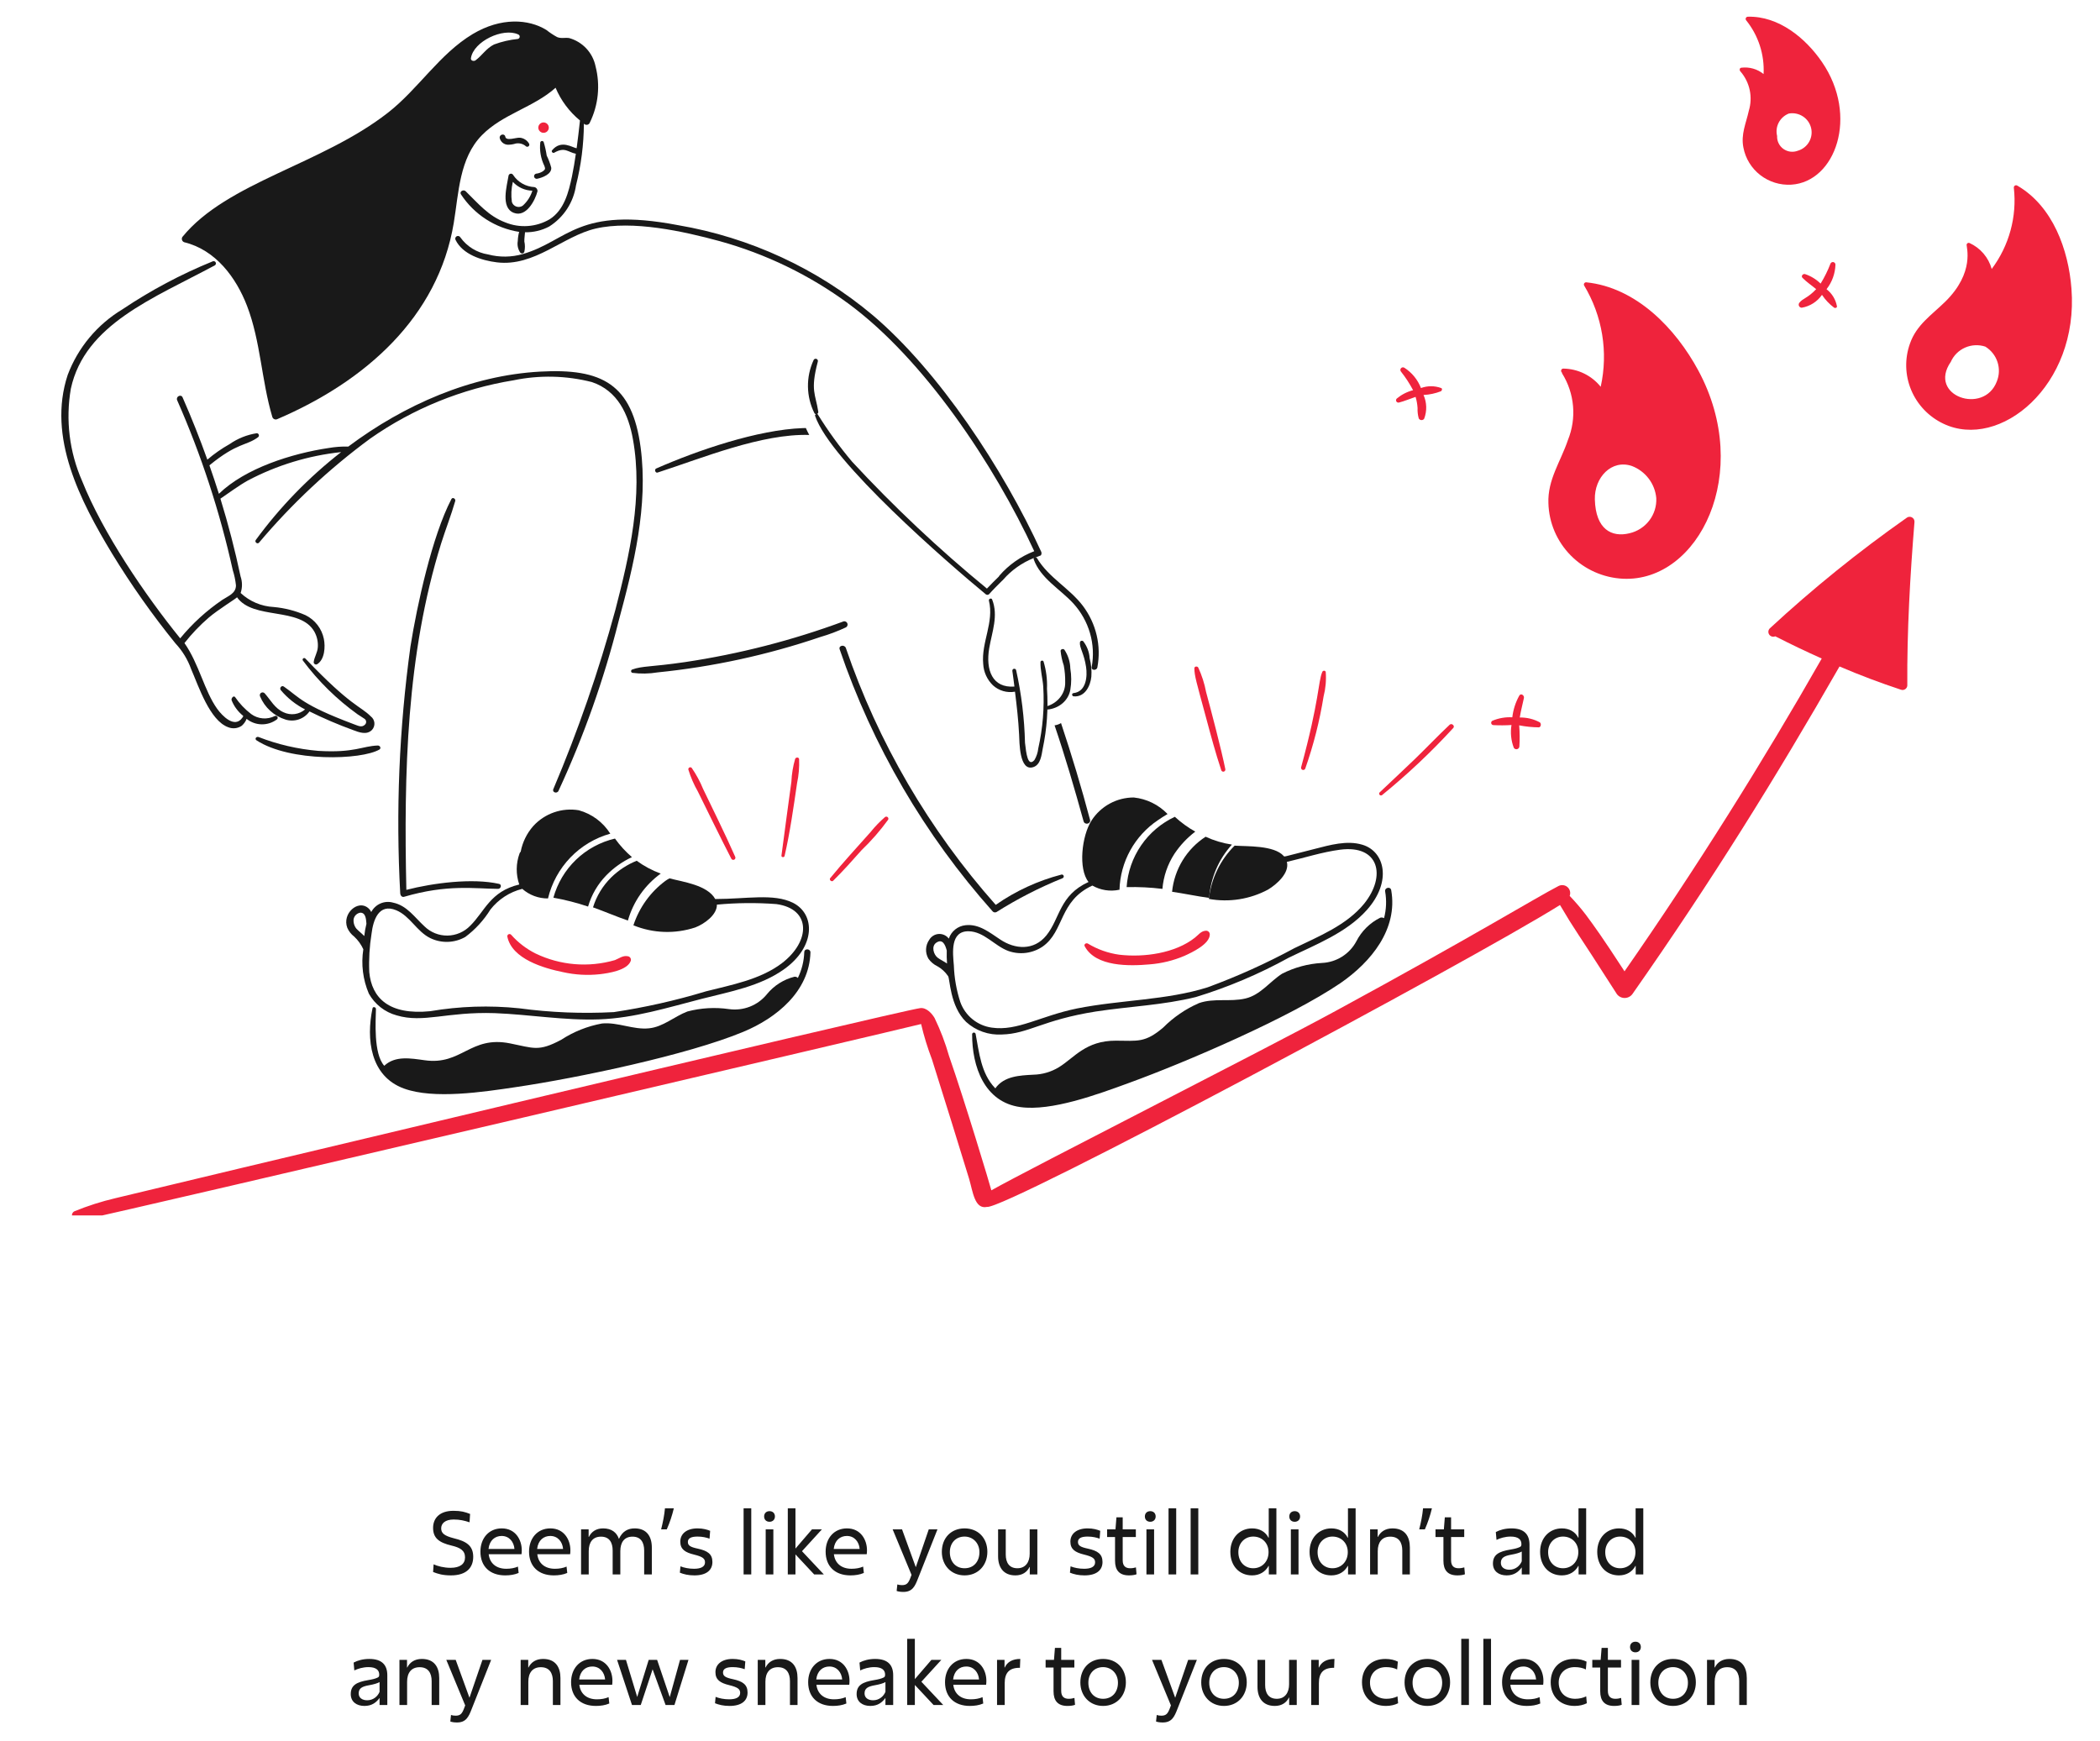 <svg width="100%" height="100%" viewBox="0 0 386 320" fill="none" xmlns="http://www.w3.org/2000/svg">
<g clip-path="url(#clip0_42_459)">
<path d="M148.969 175.113C148.99 174.395 147.862 174.307 147.832 175.045C147.778 176.693 147.375 178.31 146.651 179.792C146.573 179.708 146.476 179.643 146.368 179.604C146.26 179.564 146.144 179.55 146.03 179.564C144.039 180.064 142.265 181.189 140.971 182.773C140.146 183.792 139.069 184.581 137.845 185.062C136.621 185.543 135.292 185.7 133.988 185.517C131.439 185.146 128.841 185.295 126.352 185.956C123.953 186.86 121.908 188.786 119.305 189.047C116.4 189.352 113.585 187.879 110.653 188.161C107.976 188.653 105.425 189.672 103.151 191.158C98.958 193.395 98.1 192.676 93.747 191.819C86.435 190.352 84.859 195.896 78.06 194.918C75.537 194.577 72.652 194.023 70.631 195.936C68.616 193.702 69.07 187.581 69.101 185.493C69.101 185.145 68.537 185.002 68.473 185.369C67.283 191.007 68.039 197.853 74.242 200.117C79.719 202.129 88.808 200.757 94.917 199.842C106.152 198.183 126.443 193.938 136.613 189.699C142.727 187.165 148.752 182.27 148.969 175.113ZM112.354 161.299C110.797 162.834 109.646 164.727 109.002 166.81C111.107 167.567 113.244 168.48 115.414 169.24C116.394 165.767 118.521 162.723 121.454 160.599L121.431 160.598C119.861 160.022 118.379 159.229 117.031 158.244C115.285 158.948 113.696 159.986 112.354 161.299Z" fill="#191919"/>
<path d="M72.902 186.668C77.868 188.138 82.051 185.971 90.939 186.259C97.353 186.506 103.738 187.639 110.181 187.403C116.624 187.166 122.82 185.21 128.991 183.629C134.11 182.32 139.74 181.327 144.133 178.18C149.955 174.019 149.876 168.052 145.76 165.974C142.193 164.209 137.252 165.274 131.467 165.28C130.035 162.694 125.483 162.126 123.06 161.479C122.798 161.615 122.546 161.77 122.306 161.943C119.553 163.99 117.499 166.844 116.426 170.112C120.052 171.595 124.085 171.733 127.804 170.501C129.493 169.85 131.817 168.172 131.772 166.311C135.406 165.968 139.062 165.934 142.7 166.21C149.13 167.089 149.021 173.028 143.707 177.089C139.72 180.104 134.465 181.054 129.749 182.255C124.204 183.935 118.546 185.21 112.819 186.07C107.026 186.379 101.217 186.145 95.469 185.371C90.006 184.801 84.492 184.979 79.077 185.901C71.473 186.661 68.324 183.448 67.876 178.731C67.774 176.363 67.915 173.991 68.295 171.653C68.6 169.127 69.621 166.023 72.823 167.341C75.381 168.4 76.597 171.255 79.103 172.472C80.111 172.958 81.221 173.192 82.339 173.154C83.457 173.117 84.55 172.808 85.524 172.255C87.362 170.883 88.928 169.175 90.137 167.221C91.615 165.331 93.678 163.99 96 163.41C97.307 164.561 98.989 165.188 100.726 165.173C101.406 162.343 102.826 159.746 104.839 157.652C106.852 155.558 109.386 154.043 112.177 153.263C110.846 151.152 108.778 149.617 106.378 148.959C104.853 148.706 103.29 148.839 101.829 149.347C100.368 149.855 99.057 150.721 98.014 151.868C96.837 153.203 96.04 154.833 95.709 156.585C95.606 156.666 95.531 156.778 95.497 156.905C94.827 158.744 94.808 160.759 95.445 162.61C90.094 163.875 89.111 167.548 86.428 170.195C85.33 171.328 83.829 171.977 82.255 171.999C80.681 172.022 79.162 171.416 78.033 170.315C76.216 168.654 74.804 166.473 72.259 165.945C71.493 165.726 70.675 165.778 69.942 166.093C69.21 166.408 68.607 166.966 68.236 167.674C68.105 167.385 67.909 167.131 67.663 166.932C65.825 165.345 62.839 167.932 63.837 170.576C64.115 171.209 64.547 171.76 65.095 172.179C65.805 172.838 66.378 173.632 66.782 174.514C66.353 177.275 66.704 180.102 67.796 182.671C68.342 183.644 69.074 184.498 69.95 185.184C70.827 185.871 71.83 186.375 72.902 186.668ZM65.536 170.764C65.33 170.517 65.175 170.229 65.083 169.92C64.991 169.61 64.963 169.285 65 168.964C65.059 168.665 65.21 168.392 65.43 168.182C65.65 167.972 65.929 167.835 66.229 167.79C67.305 167.765 67.291 169.234 67.354 169.834C67.168 170.574 67.036 171.328 66.957 172.088C66.506 171.618 65.939 171.184 65.544 170.765L65.536 170.764Z" fill="#191919"/>
<path d="M101.72 165.034C103.881 165.42 106.012 165.965 108.093 166.665C108.723 164.504 109.875 162.53 111.449 160.917C112.803 159.529 114.399 158.397 116.158 157.577C114.985 156.568 113.937 155.422 113.037 154.165C110.345 154.796 107.874 156.138 105.882 158.051C103.891 159.963 102.453 162.375 101.72 165.034ZM255.718 163.655C255.59 162.922 254.471 163.163 254.605 163.895C254.888 165.526 254.819 167.199 254.401 168.8C254.297 168.738 254.181 168.698 254.061 168.683C253.941 168.668 253.819 168.679 253.703 168.714C251.806 169.653 250.264 171.178 249.306 173.061C248.689 174.211 247.784 175.182 246.678 175.878C245.572 176.574 244.303 176.971 242.997 177.031C240.442 177.174 237.945 177.846 235.666 179.007C233.377 180.471 231.693 182.917 228.926 183.565C226.113 184.232 223.166 183.442 220.377 184.416C217.918 185.49 215.685 187.018 213.795 188.919C210.465 191.748 209.109 191.336 205.09 191.321C199.56 191.312 197.475 194.448 194.656 196.187C193.239 197.057 191.616 197.536 189.952 197.576C187.414 197.71 184.545 197.832 182.959 200.078C182.916 200.054 182.898 200.009 182.855 199.985C180.311 197.288 179.982 193.515 179.327 190.075C179.308 190 179.263 189.935 179.201 189.89C179.138 189.846 179.062 189.824 178.985 189.83C178.909 189.836 178.836 189.869 178.782 189.923C178.727 189.977 178.693 190.049 178.687 190.125C178.666 196.048 180.915 202.633 187.575 203.535C193.261 204.313 201.596 201.257 207.539 199.081C218.076 195.244 237.134 187.049 246.417 180.72C251.991 176.863 256.984 170.837 255.718 163.655ZM207.082 163.091C209.281 163.038 211.481 163.146 213.664 163.415C213.855 161.115 214.614 158.899 215.873 156.964C216.915 155.404 218.208 154.027 219.702 152.889C218.347 152.13 217.086 151.215 215.947 150.162C213.446 151.331 211.305 153.147 209.746 155.421C208.187 157.694 207.267 160.342 207.082 163.091Z" fill="#191919"/>
<path d="M184.157 190.185C189.045 190.067 191.663 187.497 201.426 185.958C207.552 185.02 213.789 184.794 219.814 183.298C225.732 181.488 231.445 179.069 236.863 176.079C241.818 173.661 247.486 171.501 251.246 167.287C255.911 162.043 254.533 156.512 250.407 155.296C247.589 154.443 244.422 155.359 241.689 156.058C235.255 157.712 236.18 157.498 235.961 157.372C234.183 155.37 229.168 155.626 226.935 155.468C224.286 158.096 222.616 161.551 222.205 165.26C225.919 165.931 229.751 165.327 233.078 163.545C234.657 162.601 237.078 160.47 236.536 158.453C239.804 157.698 243 156.65 246.336 156.209C253.494 155.278 254.84 161.032 250.759 166.119C247.521 170.097 242.413 172.133 237.913 174.317C232.785 177.092 227.464 179.494 221.991 181.506C214.405 183.905 206.067 183.795 197.969 185.398C191.174 186.795 187.014 189.605 182.308 188.922C181.006 188.744 179.778 188.212 178.757 187.385C177.736 186.557 176.961 185.466 176.516 184.229C175.807 182.05 175.406 179.783 175.328 177.493C175.133 175.186 174.624 171.138 178.062 171.208C180.884 171.266 182.781 173.873 185.309 174.818C186.357 175.196 187.481 175.32 188.587 175.179C189.693 175.037 190.75 174.635 191.669 174.005C195.667 171.17 194.617 165.656 200.787 162.804C202.276 163.657 204.027 163.934 205.707 163.582L205.772 163.586C205.847 161.038 206.529 158.544 207.763 156.313C208.998 154.083 210.747 152.18 212.867 150.763C213.398 150.396 213.994 150.013 214.61 149.652C212.964 147.936 210.763 146.859 208.399 146.612C206.856 146.611 205.339 146.997 203.984 147.734C202.63 148.471 201.482 149.536 200.644 150.831C198.844 153.62 198.143 159.725 200.084 162.144C194.688 164.616 194.877 168.808 192.334 171.969C190.048 174.792 186.575 174.562 183.815 172.699C181.884 171.422 179.947 169.821 177.481 170.093C176.784 170.163 176.122 170.433 175.576 170.871C175.029 171.309 174.621 171.895 174.4 172.56C174.186 172.276 173.905 172.05 173.583 171.9C173.26 171.751 172.906 171.684 172.551 171.704C172.196 171.724 171.852 171.832 171.549 172.017C171.245 172.202 170.992 172.459 170.812 172.765C170.454 173.267 170.248 173.863 170.219 174.48C170.19 175.096 170.34 175.708 170.65 176.242C171.063 176.832 171.62 177.306 172.267 177.619C173.064 178.061 173.746 178.684 174.257 179.438C174.62 179.847 174.566 184.944 177.575 187.868C178.462 188.675 179.501 189.296 180.631 189.693C181.762 190.091 182.961 190.258 184.157 190.185ZM172.376 176.087C171.617 175.531 171.113 173.959 172.123 173.29C173.226 172.562 173.736 173.628 174.022 174.749C173.997 175.546 174.014 176.343 174.074 177.137C173.522 176.75 172.856 176.443 172.376 176.087Z" fill="#191919"/>
<path d="M215.438 163.944C217.67 164.27 219.959 164.764 222.258 165.076C222.514 161.434 223.985 157.982 226.438 155.273C224.765 155.022 223.136 154.535 221.6 153.826C219.881 154.946 218.435 156.436 217.369 158.187C216.303 159.938 215.643 161.905 215.438 163.944ZM95.562 25.317C94.949 25.238 93.028 26.004 92.88 25.135C92.765 24.467 91.76 24.693 91.852 25.36C91.927 25.704 92.114 26.013 92.384 26.239C92.654 26.465 92.993 26.595 93.345 26.608C93.837 26.612 94.326 26.537 94.794 26.387C95.131 26.321 95.479 26.334 95.809 26.427C96.14 26.519 96.445 26.687 96.699 26.918C96.77 26.964 96.855 26.986 96.939 26.98C97.024 26.974 97.105 26.94 97.168 26.884C97.232 26.827 97.275 26.752 97.291 26.669C97.307 26.585 97.295 26.499 97.257 26.423C97.085 26.116 96.841 25.855 96.546 25.662C96.251 25.47 95.913 25.351 95.562 25.317ZM99.811 31.473C99.433 31.724 99 31.88 98.549 31.928C98.424 31.953 98.315 32.026 98.245 32.131C98.174 32.236 98.149 32.364 98.173 32.488C98.198 32.612 98.271 32.721 98.377 32.792C98.482 32.862 98.611 32.888 98.735 32.863C99.674 32.677 101.411 32.032 101.327 30.837C101.123 30.067 100.843 29.32 100.491 28.607C100.365 27.761 100.179 26.925 99.932 26.107C99.902 26.047 99.854 25.998 99.796 25.966C99.737 25.933 99.671 25.919 99.604 25.924C99.537 25.93 99.474 25.955 99.422 25.997C99.37 26.039 99.331 26.095 99.311 26.159C99.143 27.655 99.406 29.168 100.069 30.52C100.216 30.991 100.294 31.104 99.811 31.473ZM94.317 32.162C94.271 32.078 94.198 32.011 94.111 31.97C94.024 31.93 93.926 31.918 93.832 31.937C93.737 31.955 93.651 32.004 93.586 32.074C93.521 32.145 93.48 32.234 93.469 32.33C93.182 34.186 91.976 38.167 94.435 39.127C96.707 40.013 98.367 36.848 98.799 35.159C98.812 34.988 98.763 34.817 98.662 34.678C98.561 34.538 98.414 34.439 98.247 34.398C97.461 34.363 96.695 34.142 96.012 33.753C95.329 33.364 94.748 32.819 94.317 32.162ZM97.855 35.059C97.526 36.122 96.912 37.075 96.08 37.816C95.912 37.932 95.72 38.008 95.518 38.037C95.316 38.065 95.11 38.046 94.916 37.981C94.723 37.916 94.547 37.807 94.404 37.662C94.26 37.517 94.153 37.341 94.09 37.147C93.914 35.909 93.974 34.65 94.265 33.434C94.724 33.931 95.278 34.331 95.895 34.611C96.512 34.89 97.178 35.042 97.855 35.059ZM149.537 66.22C148.835 67.749 148.485 69.416 148.511 71.098C148.537 72.781 148.94 74.436 149.689 75.944C149.733 76.022 149.804 76.083 149.888 76.115C149.972 76.147 150.066 76.149 150.151 76.12C150.237 76.091 150.309 76.033 150.356 75.956C150.403 75.879 150.422 75.788 150.409 75.699C149.904 72.408 148.916 71.827 150.314 66.509C150.353 66.406 150.349 66.293 150.303 66.193C150.257 66.093 150.174 66.015 150.071 65.977C149.968 65.938 149.854 65.942 149.754 65.988C149.654 66.033 149.576 66.117 149.537 66.22ZM91.73 162.494C86.81 161.388 79.584 162.335 74.692 163.596C74.219 142.16 74.706 120.34 81.097 99.878C81.914 97.284 82.926 94.723 83.678 92.106C83.789 91.693 83.193 91.329 82.97 91.755C79.432 98.53 76.65 111.272 75.448 118.841C73.367 133.893 72.737 149.109 73.568 164.281C73.593 164.613 73.881 164.982 74.261 164.873C82.236 162.533 87.238 163.383 91.544 163.411C92.075 163.417 92.296 162.621 91.73 162.494ZM52.124 130.953C50.492 130.216 49.783 128.744 48.651 127.461C48.568 127.369 48.454 127.31 48.331 127.295C48.208 127.28 48.084 127.31 47.981 127.378C47.878 127.447 47.804 127.55 47.771 127.669C47.738 127.788 47.749 127.915 47.802 128.027C48.223 129.037 48.861 129.943 49.672 130.68C50.482 131.416 51.445 131.967 52.492 132.291C53.29 132.536 54.145 132.523 54.934 132.253C55.723 131.983 56.406 131.471 56.886 130.79C59.489 132.081 62.163 133.225 64.894 134.217C65.995 134.637 67.419 135.183 68.383 134.183C68.541 134.01 68.661 133.806 68.736 133.584C68.811 133.362 68.838 133.127 68.817 132.894C68.795 132.66 68.726 132.434 68.612 132.229C68.498 132.024 68.343 131.845 68.156 131.703C66.218 129.765 64.514 129.877 56.137 121.076C56.111 121.047 56.08 121.024 56.045 121.007C56.01 120.99 55.972 120.98 55.933 120.978C55.894 120.976 55.855 120.981 55.818 120.994C55.782 121.007 55.748 121.027 55.719 121.052C55.69 121.078 55.666 121.109 55.649 121.144C55.633 121.179 55.623 121.217 55.62 121.256C55.618 121.295 55.624 121.333 55.636 121.37C55.649 121.407 55.669 121.441 55.695 121.469C58.523 125.259 61.919 128.59 65.764 131.346C65.934 131.478 66.557 131.825 67.017 132.159C67.094 132.215 67.159 132.286 67.207 132.368C67.255 132.45 67.286 132.541 67.297 132.636C67.308 132.73 67.3 132.825 67.273 132.916C67.245 133.007 67.199 133.092 67.138 133.164C66.514 133.883 65.746 133.371 65.009 133.13C55.446 129.533 55.034 128.205 52.174 126.22C51.75 125.932 51.319 126.5 51.607 126.871C52.842 128.343 54.361 129.551 56.075 130.423C55.539 130.884 54.88 131.179 54.179 131.273C53.477 131.368 52.764 131.256 52.124 130.953Z" fill="#191919"/>
<path d="M117.756 82.282C116.214 70.604 110.648 67.687 99.28 68.318C86.615 69.016 74.329 74.389 64.024 82.097C62.815 82.068 61.606 82.156 60.415 82.362C53.674 83.363 45.077 86.067 40.237 90.781C39.678 89.014 39.097 87.27 38.492 85.549C43.686 81.286 45.273 82.004 47.458 80.358C47.517 80.304 47.559 80.234 47.579 80.157C47.599 80.079 47.596 79.998 47.57 79.922C47.544 79.847 47.497 79.78 47.434 79.731C47.37 79.681 47.294 79.651 47.214 79.643C45.406 79.922 43.687 80.61 42.191 81.653C40.74 82.468 39.374 83.422 38.112 84.502C36.73 80.627 35.212 76.809 33.559 73.051C33.264 72.398 32.286 72.91 32.559 73.569C36.989 83.63 40.414 94.098 42.786 104.822C43.077 105.732 43.273 106.668 43.372 107.617C43.371 109.11 41.931 109.573 40.873 110.276C37.959 112.254 35.349 114.638 33.121 117.356C26.648 109.361 18.895 97.962 15.087 88.412C12.751 83.078 12.033 77.185 13.023 71.455C15.588 59.615 28.197 54.851 39.481 48.788C39.573 48.735 39.642 48.649 39.673 48.547C39.703 48.445 39.694 48.336 39.646 48.24C39.598 48.145 39.515 48.072 39.414 48.036C39.313 47.999 39.203 48.002 39.104 48.044C33.279 50.411 27.716 53.368 22.503 56.869C17.881 59.65 14.337 63.895 12.444 68.922C8.651 80.397 14.78 92.121 20.591 101.76C24.102 107.514 27.994 113.031 32.241 118.273C33.521 119.639 34.506 121.252 35.133 123.01C36.497 126.148 38.565 132.491 41.955 133.7C42.359 133.861 42.797 133.92 43.23 133.873C43.662 133.826 44.076 133.673 44.435 133.428C44.833 133.083 45.14 132.646 45.33 132.156C46.116 132.793 47.096 133.148 48.111 133.163C49.126 133.178 50.115 132.852 50.919 132.238C50.986 132.18 51.029 132.099 51.041 132.011C51.052 131.923 51.031 131.834 50.981 131.761C50.932 131.687 50.857 131.634 50.77 131.611C50.684 131.588 50.593 131.598 50.513 131.637C49.825 131.982 49.053 132.131 48.284 132.066C47.515 132.001 46.78 131.725 46.16 131.268C45.026 130.398 44.038 129.355 43.23 128.18C42.945 127.763 42.442 128.395 42.578 128.755C43.024 129.863 43.748 130.841 44.681 131.594C44.764 131.665 44.654 131.785 44.555 131.929C43.143 133.994 40.841 131.599 39.923 130.317C37.576 127.051 36.57 122.018 33.905 118.224C35.239 116.521 36.738 114.951 38.379 113.536C40.123 112.045 43.432 110.033 43.568 109.805C46.547 114.022 55.154 111.519 57.773 116.109C58.263 116.983 58.488 117.978 58.419 118.975C58.36 119.98 57.783 120.757 57.66 121.714C57.656 121.788 57.672 121.862 57.706 121.928C57.739 121.994 57.79 122.051 57.852 122.092C57.914 122.133 57.986 122.157 58.061 122.163C58.136 122.168 58.21 122.154 58.278 122.122C59.697 121.265 59.826 118.884 59.524 117.44C59.334 116.51 58.932 115.635 58.349 114.882C57.766 114.13 57.018 113.519 56.161 113.097C54.305 112.283 52.328 111.776 50.308 111.594C48.039 111.478 45.885 110.564 44.231 109.017C44.563 108.027 44.558 106.957 44.218 105.969C43.201 101.152 41.965 96.383 40.515 91.677C42.194 90.547 43.79 89.328 45.559 88.337C50.884 85.527 56.703 83.754 62.702 83.115C56.746 87.758 51.467 93.196 47.013 99.275C46.749 99.631 47.295 100.104 47.604 99.77C53.639 92.609 60.507 86.181 68.064 80.621C75.915 75.116 84.926 71.455 94.415 69.912C99.169 68.927 104.089 69.04 108.795 70.242C113.559 71.841 115.532 76.188 116.342 80.775C118.22 91.19 115.721 102.045 113.115 112.106C110.062 123.338 106.251 134.353 101.707 145.076C101.45 145.674 102.382 145.97 102.657 145.396C107.315 135.341 111.019 124.876 113.721 114.137C116.494 103.888 119.17 92.98 117.756 82.282ZM195.128 160.779C190.79 161.904 186.691 163.792 183.025 166.352C170.788 152.574 161.425 136.525 155.479 119.135C155.233 118.439 154.094 118.656 154.338 119.373C160.388 137.122 169.944 153.497 182.447 167.539C182.533 167.64 182.652 167.708 182.784 167.732C182.915 167.756 183.051 167.734 183.168 167.671C187.025 165.237 191.096 163.152 195.331 161.443C195.407 161.407 195.467 161.344 195.5 161.268C195.534 161.191 195.539 161.106 195.514 161.026C195.49 160.946 195.438 160.877 195.367 160.832C195.296 160.787 195.212 160.768 195.128 160.779ZM155.085 114.227C145.641 117.723 135.855 120.236 125.885 121.726C119.496 122.654 118.106 122.398 116.173 123.099C116.116 123.129 116.069 123.175 116.039 123.231C116.008 123.287 115.995 123.351 116 123.414C116.006 123.478 116.031 123.538 116.071 123.588C116.111 123.638 116.165 123.675 116.226 123.695C117.76 123.898 119.316 123.872 120.842 123.617C131.04 122.59 141.085 120.407 150.78 117.111C152.399 116.642 153.978 116.046 155.503 115.331C155.624 115.259 155.716 115.147 155.762 115.015C155.809 114.883 155.807 114.738 155.757 114.607C155.708 114.476 155.613 114.366 155.491 114.296C155.368 114.227 155.224 114.203 155.085 114.227Z" fill="#191919"/>
<path d="M69.469 137.057C66.57 137.147 65.204 138.442 58.514 138.044C54.713 137.717 50.992 136.852 47.502 135.486C47.408 135.463 47.308 135.468 47.22 135.501C47.131 135.534 47.06 135.593 47.018 135.667C46.977 135.741 46.968 135.826 46.992 135.907C47.017 135.987 47.074 136.058 47.154 136.107C53.288 140.11 66.436 139.762 69.783 137.772C69.847 137.715 69.891 137.644 69.909 137.567C69.928 137.49 69.92 137.409 69.887 137.335C69.855 137.26 69.798 137.195 69.724 137.145C69.65 137.096 69.562 137.065 69.469 137.057Z" fill="#191919"/>
<path d="M99.854 24.42C100.045 24.432 100.235 24.387 100.401 24.291C100.566 24.195 100.699 24.053 100.783 23.883C100.866 23.712 100.897 23.521 100.87 23.333C100.844 23.145 100.762 22.969 100.635 22.827C100.507 22.685 100.34 22.583 100.155 22.535C99.969 22.487 99.774 22.495 99.593 22.557C99.412 22.619 99.253 22.732 99.138 22.883C99.022 23.035 98.954 23.216 98.943 23.405C98.931 23.659 99.02 23.907 99.19 24.096C99.36 24.286 99.598 24.402 99.854 24.42ZM93.255 172.202C94.101 176.312 99.968 178.007 103.489 178.722C105.71 179.22 107.999 179.348 110.261 179.101C111.867 178.913 115.305 178.395 115.938 176.659C115.97 176.563 115.979 176.461 115.965 176.362C115.952 176.262 115.915 176.166 115.858 176.082C115.801 175.999 115.726 175.929 115.637 175.879C115.549 175.828 115.45 175.799 115.348 175.792C114.494 175.632 113.796 176.203 113.027 176.509C108.18 177.917 102.975 177.482 98.431 175.29C96.74 174.44 95.227 173.281 93.974 171.872C93.917 171.8 93.838 171.75 93.749 171.729C93.659 171.707 93.565 171.716 93.482 171.755C93.399 171.793 93.331 171.858 93.29 171.939C93.249 172.02 93.237 172.113 93.255 172.202ZM199.387 173.978C201.42 177.778 207.667 177.623 211.315 177.293C213.522 177.122 215.684 176.592 217.714 175.725C219.123 175.086 222.354 173.57 222.372 171.798C222.375 171.698 222.356 171.598 222.315 171.506C222.275 171.414 222.214 171.333 222.137 171.267C222.06 171.202 221.969 171.154 221.872 171.128C221.774 171.102 221.671 171.098 221.572 171.116C220.749 171.177 220.264 171.892 219.637 172.381C216.044 175.241 210.294 176.052 205.734 175.516C203.684 175.234 201.715 174.535 199.95 173.464C199.628 173.293 199.166 173.615 199.387 173.978Z" fill="#EF233C"/>
<path d="M350.58 126.05C350.516 115.97 351.09 105.938 351.902 95.927C351.908 95.753 351.863 95.582 351.772 95.434C351.681 95.287 351.55 95.168 351.392 95.093C351.235 95.019 351.06 94.991 350.887 95.015C350.715 95.038 350.553 95.11 350.422 95.224C341.606 101.42 333.218 108.198 325.316 115.513C325.164 115.66 325.069 115.856 325.047 116.066C325.025 116.275 325.078 116.486 325.197 116.661C325.316 116.836 325.493 116.963 325.696 117.022C325.9 117.08 326.118 117.065 326.311 116.98C329.122 118.417 331.97 119.78 334.853 121.067C324.272 139.649 311.715 159.74 298.601 178.57C294.356 172.036 293.015 170.238 291.513 168.198C290.582 166.979 289.583 165.812 288.521 164.703C288.627 164.426 288.646 164.123 288.574 163.835C288.503 163.546 288.345 163.287 288.122 163.09C287.899 162.893 287.621 162.768 287.325 162.733C287.029 162.697 286.729 162.752 286.465 162.89C282.215 165.088 270.882 172.063 245.511 185.848C231.901 193.255 189.437 214.76 182.221 218.834C182.022 218.003 177.399 202.622 174.438 194.122C173.758 191.733 172.873 189.406 171.792 187.166C171.334 186.368 170.315 185.197 169.155 185.333C165.605 185.746 22.699 219.883 21.239 220.27C18.651 220.876 16.116 221.687 13.658 222.696C13.485 222.789 13.35 222.94 13.28 223.123C13.209 223.306 13.207 223.508 13.273 223.693C13.34 223.878 13.47 224.033 13.641 224.13C13.813 224.227 14.013 224.26 14.207 224.222C15.149 224.064 15.427 224.059 16.675 223.908C19.056 223.579 168.127 188.624 169.308 188.26C169.826 190.472 170.493 192.647 171.307 194.769C172.257 197.717 177.706 215.249 178.127 216.702C178.829 219.076 179.135 222.366 181.418 221.883C184.734 222.413 270.431 176.618 286.741 166.378C289.732 171.464 289.15 170.159 297.06 182.542C297.203 182.807 297.412 183.032 297.667 183.195C297.922 183.357 298.215 183.452 298.517 183.47C298.819 183.488 299.121 183.428 299.393 183.297C299.665 183.166 299.899 182.968 300.073 182.721C314.622 161.962 326.422 142.94 338.119 122.528C341.821 124.111 345.591 125.536 349.43 126.803C349.556 126.845 349.689 126.858 349.821 126.841C349.952 126.824 350.078 126.777 350.189 126.705C350.3 126.632 350.393 126.536 350.461 126.422C350.528 126.309 350.569 126.181 350.58 126.05Z" fill="#EF233C"/>
<path d="M283.013 132.785C281.888 132.184 280.625 131.883 279.348 131.91C279.531 130.693 279.864 129.53 280.114 128.315C280.209 127.84 279.551 127.362 279.254 127.893C278.571 129.124 278.138 130.476 277.977 131.872C276.722 131.802 275.467 132.02 274.311 132.509C274.23 132.553 274.166 132.621 274.127 132.705C274.089 132.788 274.078 132.881 274.098 132.971C274.117 133.061 274.165 133.142 274.234 133.203C274.304 133.263 274.391 133.3 274.484 133.307C275.597 133.366 276.714 133.36 277.827 133.289C277.597 134.689 277.74 136.126 278.244 137.455C278.299 137.558 278.387 137.641 278.493 137.691C278.6 137.741 278.72 137.755 278.835 137.733C278.95 137.71 279.055 137.651 279.134 137.565C279.213 137.478 279.262 137.369 279.274 137.253C279.36 135.953 279.348 134.648 279.239 133.35C280.436 133.581 281.651 133.705 282.87 133.719C283.272 133.655 283.334 132.999 283.013 132.785ZM264.905 71.338C263.704 70.901 262.386 70.901 261.186 71.337C260.594 69.803 259.525 68.496 258.133 67.604C258.036 67.544 257.921 67.52 257.808 67.537C257.695 67.553 257.591 67.609 257.516 67.694C257.441 67.779 257.399 67.888 257.398 68.001C257.396 68.114 257.435 68.224 257.508 68.311C258.358 69.381 259.104 70.526 259.739 71.734C258.64 72.018 257.618 72.54 256.749 73.264C256.677 73.327 256.629 73.412 256.611 73.505C256.593 73.598 256.607 73.694 256.65 73.779C256.693 73.864 256.763 73.933 256.849 73.974C256.935 74.016 257.032 74.028 257.126 74.01C258.182 73.746 259.182 73.299 260.198 72.965C260.396 73.629 260.518 74.314 260.562 75.005C260.534 75.652 260.608 76.299 260.781 76.924C260.827 77.012 260.896 77.086 260.98 77.139C261.064 77.193 261.161 77.225 261.261 77.23C261.36 77.236 261.46 77.217 261.55 77.173C261.64 77.13 261.717 77.064 261.773 76.983C262.315 75.568 262.273 73.999 261.656 72.613C262.755 72.561 263.839 72.33 264.862 71.928C265.076 71.787 265.141 71.441 264.905 71.338ZM335.734 53.168C336.747 51.876 337.321 50.298 337.372 48.662C337.376 48.551 337.34 48.442 337.271 48.355C337.201 48.268 337.103 48.208 336.993 48.185C336.883 48.163 336.769 48.18 336.671 48.233C336.572 48.286 336.496 48.371 336.455 48.475C335.967 49.748 335.361 50.975 334.646 52.138C333.837 51.347 332.858 50.75 331.782 50.39C331.4 50.279 330.983 50.758 331.321 51.086C332.072 51.854 332.988 52.456 333.831 53.159C332.233 54.859 331.356 54.824 330.716 55.692C330.659 55.776 330.625 55.873 330.619 55.974C330.613 56.075 330.634 56.176 330.681 56.266C330.728 56.356 330.798 56.432 330.884 56.486C330.971 56.54 331.07 56.57 331.172 56.573C331.922 56.445 332.637 56.17 333.277 55.764C333.917 55.357 334.468 54.828 334.898 54.207C335.505 55.12 336.266 55.922 337.148 56.578C337.336 56.676 337.677 56.587 337.65 56.323C337.428 55.073 336.745 53.949 335.734 53.168ZM334.912 11.424C331.889 7.001 326.941 2.928 321.289 3.073C321.211 3.071 321.133 3.09 321.065 3.13C320.998 3.17 320.943 3.229 320.909 3.299C320.874 3.369 320.861 3.447 320.87 3.525C320.88 3.602 320.912 3.675 320.963 3.735C323.213 6.53 324.351 10.045 324.162 13.613C323.595 13.153 322.94 12.813 322.236 12.613C321.532 12.413 320.795 12.358 320.069 12.45C319.692 12.493 319.706 12.975 319.939 13.166C320.774 14.142 321.35 15.309 321.615 16.561C321.88 17.813 321.825 19.11 321.456 20.335C320.942 22.673 319.958 24.696 320.456 27.138C320.836 29.139 321.939 30.936 323.559 32.19C325.18 33.445 327.206 34.071 329.257 33.952C337.388 33.438 341.694 21.344 334.912 11.424ZM330.473 27.704C330.039 27.876 329.568 27.937 329.104 27.881C328.64 27.825 328.198 27.655 327.817 27.386C327.437 27.117 327.131 26.758 326.927 26.341C326.722 25.924 326.627 25.464 326.65 25.001C326.444 24.172 326.549 23.297 326.943 22.539C327.338 21.781 327.997 21.19 328.798 20.876C329.69 20.714 330.612 20.897 331.374 21.387C332.136 21.878 332.679 22.638 332.894 23.512C333.108 24.386 332.976 25.308 332.526 26.088C332.076 26.869 331.341 27.448 330.472 27.708L330.473 27.704ZM312.17 68.119C308.008 60.394 300.772 52.842 291.556 51.9C291.487 51.897 291.418 51.912 291.356 51.943C291.294 51.974 291.241 52.02 291.202 52.078C291.163 52.135 291.14 52.201 291.134 52.269C291.128 52.338 291.14 52.407 291.169 52.47C294.541 58.075 295.633 64.739 294.224 71.107C293.401 70.081 292.359 69.249 291.172 68.67C289.986 68.092 288.684 67.781 287.363 67.762C287.284 67.76 287.207 67.78 287.14 67.82C287.073 67.861 287.019 67.919 286.985 67.989C286.95 68.058 286.937 68.136 286.946 68.214C286.955 68.291 286.986 68.364 287.036 68.424L287.098 68.493C287.099 68.547 287.111 68.6 287.133 68.649C288.267 70.466 288.954 72.522 289.139 74.65C289.324 76.778 289.002 78.918 288.199 80.899C286.88 84.833 284.447 88.178 284.612 92.501C284.707 96.107 286.178 99.545 288.727 102.124C291.276 104.702 294.715 106.23 298.353 106.399C312.244 107.014 322.292 86.913 312.17 68.119ZM299.52 98.037C296.241 98.843 293.288 97.319 293.149 91.806C293.049 87.774 296.222 84.398 299.957 85.67C301.185 86.142 302.257 86.945 303.049 87.989C303.841 89.032 304.323 90.274 304.44 91.573C304.512 93.051 304.059 94.507 303.16 95.687C302.261 96.868 300.974 97.699 299.52 98.037ZM380.753 53.059C380.205 45.925 377.334 37.906 370.789 34.12C370.721 34.079 370.642 34.058 370.563 34.06C370.483 34.062 370.405 34.087 370.34 34.132C370.274 34.176 370.223 34.239 370.192 34.312C370.161 34.385 370.152 34.465 370.166 34.542C370.754 39.844 369.3 45.167 366.095 49.448C365.807 48.403 365.29 47.433 364.582 46.606C363.874 45.78 362.992 45.118 361.997 44.666C361.945 44.648 361.889 44.64 361.834 44.645C361.778 44.65 361.725 44.666 361.676 44.693C361.628 44.72 361.586 44.757 361.553 44.802C361.521 44.846 361.498 44.897 361.487 44.951C361.399 45.364 363.07 50.066 357.528 55.489C355.013 57.948 352.274 59.715 351.074 63.15C350.077 65.923 350.153 68.965 351.288 71.688C352.422 74.411 354.534 76.623 357.216 77.895C367.538 82.818 382.139 70.941 380.753 53.059ZM367.038 70.117C364.691 76.36 354.256 72.795 358.576 66.524C359.09 65.358 360.024 64.424 361.197 63.906C362.37 63.387 363.696 63.322 364.916 63.721C365.973 64.37 366.765 65.367 367.153 66.537C367.541 67.707 367.501 68.975 367.038 70.117Z" fill="#EF233C"/>
<path d="M109.468 12.191C109.216 10.961 108.628 9.825 107.769 8.907C106.91 7.99 105.814 7.327 104.603 6.993C103.816 6.88 103.161 7.127 102.407 6.818C101.714 6.44 101.054 6.003 100.435 5.512C97.15 3.481 92.079 3.159 86.898 6.253C80.748 9.945 76.904 16.36 71.287 20.738C59.096 30.254 41.739 33.493 33.533 43.549C33.477 43.633 33.441 43.728 33.429 43.828C33.416 43.928 33.426 44.03 33.459 44.125C33.492 44.22 33.546 44.307 33.617 44.378C33.688 44.449 33.775 44.503 33.871 44.535C39.61 45.933 43.389 50.979 45.414 56.252C47.914 62.777 48.063 69.95 50.047 76.622C50.071 76.717 50.116 76.805 50.178 76.88C50.24 76.955 50.318 77.015 50.407 77.056C50.495 77.097 50.591 77.118 50.689 77.117C50.786 77.117 50.882 77.094 50.97 77.052C67.182 70.111 80.525 58.303 83.403 41.001C84.328 35.452 84.419 29.082 88.595 24.839C92.419 20.949 98.092 19.746 102.12 16.133C103.105 18.472 104.644 20.537 106.606 22.15C106.416 23.856 106.227 25.561 105.994 27.244C105.292 27.202 103.174 25.569 101.474 27.636C101.284 27.866 101.615 28.224 101.866 28.076C103.847 26.948 104.357 27.965 105.846 28.268C105.653 29.656 105.417 31.037 105.138 32.41C104.524 35.324 103.713 38.601 101.03 40.313C99.805 41.029 98.432 41.452 97.017 41.551C95.601 41.65 94.182 41.421 92.87 40.883C89.764 39.709 87.873 37.373 85.581 35.144C85.183 34.769 84.387 35.207 84.729 35.733C85.931 37.565 87.503 39.126 89.345 40.314C91.187 41.502 93.258 42.291 95.424 42.631C95.275 43.179 95.19 43.743 95.172 44.311C95.105 44.681 95.111 45.06 95.192 45.428C95.272 45.795 95.424 46.144 95.639 46.452C95.69 46.508 95.755 46.549 95.827 46.572C95.899 46.595 95.975 46.599 96.049 46.584C96.123 46.569 96.192 46.535 96.249 46.486C96.306 46.437 96.35 46.374 96.375 46.303C96.52 45.672 96.521 45.017 96.379 44.386C96.371 43.806 96.468 43.269 96.502 42.699C98.051 42.733 99.583 42.369 100.951 41.642C102.27 40.81 103.394 39.703 104.244 38.397C105.094 37.091 105.651 35.616 105.877 34.075C106.815 30.366 107.301 26.558 107.324 22.734C107.366 22.781 107.43 22.806 107.472 22.853C107.553 22.904 107.644 22.936 107.739 22.947C107.834 22.958 107.93 22.948 108.02 22.918C108.111 22.887 108.194 22.837 108.262 22.771C108.331 22.704 108.384 22.623 108.417 22.534C109.989 19.322 110.361 15.654 109.468 12.191ZM95.193 7.16C93.694 7.309 92.221 7.651 90.81 8.176C89.356 8.903 88.64 10.182 87.396 11.1C87.073 11.322 86.489 11.156 86.56 10.698C87.031 7.598 92.474 5.039 95.242 6.326C95.331 6.358 95.406 6.418 95.457 6.496C95.509 6.575 95.534 6.668 95.528 6.761C95.523 6.855 95.487 6.944 95.427 7.016C95.366 7.088 95.284 7.138 95.193 7.16ZM148.121 78.692C147.944 78.703 147.745 78.691 147.568 78.704C139.252 79.002 128.233 82.785 120.62 86.129C120.223 86.299 120.457 87.022 120.885 86.871C129.201 84.174 140 79.699 148.746 79.962C148.524 79.546 148.315 79.122 148.121 78.692ZM200.358 150.711C198.776 144.749 196.985 138.797 195.027 132.935C194.664 133.152 194.261 133.293 193.841 133.349C195.818 139.169 197.535 145.061 199.168 150.971C199.372 151.732 200.56 151.48 200.358 150.711ZM191.81 121.602C191.779 121.546 191.731 121.5 191.672 121.473C191.614 121.446 191.548 121.439 191.485 121.453C191.422 121.467 191.365 121.501 191.323 121.549C191.28 121.598 191.255 121.659 191.251 121.724C191.208 123.196 191.653 124.743 191.758 126.223C191.989 130.038 191.68 133.867 190.842 137.596C190.763 138.351 190.522 139.08 190.135 139.733C188.918 141.091 188.622 138.484 188.404 136.548C188.297 132.055 187.75 127.584 186.772 123.196C186.746 123.111 186.688 123.038 186.611 122.993C186.534 122.948 186.442 122.934 186.355 122.953C186.268 122.972 186.191 123.023 186.14 123.097C186.089 123.17 186.067 123.26 186.08 123.349C186.205 124.305 186.353 125.264 186.459 126.219C182.407 126.519 181.141 123.198 181.83 119.154C182.338 116.168 183.549 113.201 182.361 110.203C182.225 109.886 181.706 110.075 181.768 110.409C182.766 114.389 180.346 118.075 180.723 122.06C180.802 123.552 181.443 124.959 182.519 125.998C183.059 126.489 183.705 126.849 184.407 127.05C185.108 127.252 185.847 127.289 186.565 127.161C186.889 129.763 187.185 132.349 187.319 135.004C187.393 136.372 187.328 141.939 189.962 141.017C191.289 140.567 191.448 138.787 191.662 137.64C192.43 134.019 192.694 130.308 192.447 126.614C192.518 124.92 192.303 123.225 191.81 121.602Z" fill="#191919"/>
<path d="M195.636 119.431C195.581 119.382 195.513 119.348 195.439 119.332C195.365 119.316 195.287 119.32 195.215 119.342C195.144 119.365 195.081 119.405 195.033 119.459C194.985 119.512 194.955 119.577 194.946 119.646C195.038 120.562 195.235 121.467 195.532 122.347C195.724 123.367 195.811 124.4 195.791 125.434C195.821 126.405 195.511 127.357 194.906 128.149C194.302 128.942 193.434 129.535 192.43 129.84C192.365 129.873 192.313 129.923 192.282 129.985C192.25 130.046 192.241 130.116 192.255 130.183C192.27 130.25 192.306 130.311 192.361 130.358C192.415 130.405 192.484 130.436 192.558 130.445C193.597 130.344 194.568 129.934 195.322 129.278C196.077 128.622 196.573 127.756 196.736 126.811C196.956 125.52 196.955 124.204 196.735 122.908C196.712 121.684 196.333 120.483 195.636 119.431ZM199.128 117.911C199.081 117.861 199.019 117.826 198.949 117.808C198.88 117.791 198.807 117.793 198.74 117.815C198.673 117.836 198.614 117.875 198.572 117.927C198.529 117.98 198.505 118.042 198.502 118.108C198.388 119.037 199.27 120.135 199.633 122.633C199.883 124.312 199.69 127.157 197.32 127.422C196.945 127.464 197.007 128.001 197.378 128.023C199.491 128.171 200.436 126.007 200.599 124.418C200.685 123.276 200.581 122.126 200.288 121.008C200.221 119.9 199.82 118.828 199.128 117.911Z" fill="#191919"/>
<path d="M199.053 111.395C196.591 108.136 192.746 106.194 190.619 102.625C190.441 102.334 189.869 102.473 190.005 102.828C191.266 106.343 194.828 108.266 197.277 110.923C198.716 112.502 199.769 114.377 200.355 116.407C200.941 118.437 201.045 120.567 200.66 122.639C200.556 123.282 201.578 123.32 201.703 122.7C202.076 120.743 202.034 118.73 201.579 116.786C201.123 114.842 200.264 113.007 199.053 111.395Z" fill="#191919"/>
<path d="M191.393 101.454C184.396 86.174 172.588 68.279 160.436 57.959C150.212 49.369 137.846 43.648 124.631 41.395C106.172 37.871 104.465 44.272 96.113 46.699C94.029 47.305 91.816 47.332 89.715 46.777C88.696 46.617 87.719 46.256 86.843 45.715C85.966 45.175 85.208 44.466 84.614 43.631C84.55 43.52 84.445 43.438 84.322 43.401C84.198 43.364 84.065 43.376 83.951 43.434C83.836 43.493 83.748 43.592 83.706 43.713C83.664 43.833 83.671 43.965 83.725 44.081C85.025 46.784 88.546 47.89 91.332 48.23C98.282 49.075 103.483 43.403 109.508 42.016C116.271 40.458 125.645 42.526 132.267 44.329C140.793 46.686 148.81 50.574 155.919 55.797C169.835 66.031 182.763 85.432 190.103 101.335C187.624 102.288 185.423 103.832 183.694 105.83C183.652 105.88 183.619 105.937 183.595 105.998C182.843 106.722 182.114 107.463 181.406 108.208C172.611 100.994 164.325 93.193 156.606 84.861C154.306 82.125 152.207 79.23 150.325 76.198C150.162 75.97 149.73 76.184 149.823 76.453C152.629 84.793 174.358 103.614 181.215 109.27C181.301 109.331 181.406 109.362 181.513 109.356C181.619 109.351 181.72 109.31 181.799 109.239C182.558 108.386 183.356 107.604 184.157 106.798C184.216 106.755 184.27 106.707 184.319 106.654C184.343 106.634 184.367 106.591 184.392 106.572C185.916 104.825 187.84 103.462 190.003 102.596C190.003 102.601 190.005 102.607 190.008 102.611C190.012 102.615 190.017 102.618 190.023 102.618L191.313 102.106C191.381 102.012 191.423 101.904 191.437 101.79C191.451 101.676 191.436 101.56 191.393 101.454Z" fill="#191919"/>
<path d="M225.226 141.398C224.499 137.793 222.644 130.743 221.689 127.213C221.395 125.667 220.913 124.163 220.253 122.733C220.078 122.414 219.514 122.496 219.536 122.883C219.559 124.267 219.857 125.191 221.731 132.11C222.581 135.28 223.433 138.451 224.469 141.567C224.491 141.667 224.553 141.753 224.64 141.808C224.727 141.863 224.832 141.881 224.933 141.859C225.033 141.836 225.12 141.775 225.175 141.689C225.23 141.602 225.248 141.498 225.226 141.398ZM239.912 141.32C241.433 136.996 242.563 132.546 243.29 128.023C243.663 126.568 243.797 125.062 243.686 123.565C243.641 123.209 243.152 123.248 243.048 123.527C242.27 125.353 242.553 128.602 239.155 141.071C239.133 141.167 239.149 141.268 239.198 141.354C239.247 141.439 239.326 141.504 239.42 141.535C239.515 141.566 239.617 141.561 239.708 141.522C239.799 141.482 239.872 141.41 239.912 141.32ZM254.02 146.187C258.687 142.387 263.071 138.256 267.136 133.825C267.468 133.428 266.836 132.885 266.462 133.235C264.286 135.283 262.233 137.446 260.098 139.516C257.963 141.585 255.764 143.608 253.584 145.685C253.531 145.745 253.502 145.823 253.502 145.904C253.502 145.984 253.531 146.062 253.584 146.123C253.637 146.184 253.71 146.224 253.79 146.236C253.87 146.247 253.952 146.23 254.02 146.187ZM135.137 157.511C133.406 153.551 130.505 147.692 129.241 145.052C128.684 143.688 127.98 142.387 127.143 141.171C127.089 141.114 127.019 141.076 126.942 141.063C126.864 141.05 126.785 141.062 126.715 141.097C126.646 141.133 126.59 141.19 126.555 141.26C126.521 141.33 126.511 141.409 126.527 141.486C126.959 142.892 127.546 144.246 128.278 145.524C128.949 146.882 132.992 155.143 134.423 157.864C134.471 157.958 134.553 158.029 134.654 158.063C134.754 158.096 134.863 158.089 134.958 158.042C135.053 157.995 135.125 157.913 135.158 157.813C135.192 157.714 135.184 157.605 135.137 157.511ZM144.211 157.369C145.192 153.168 145.878 148.288 146.51 143.971C146.819 142.522 146.945 141.039 146.882 139.558C146.838 139.17 146.285 139.193 146.155 139.515C145.759 140.883 145.526 142.293 145.464 143.716C145.264 145.22 144.019 154.265 143.641 157.276C143.556 157.595 144.131 157.718 144.211 157.369ZM153.139 161.921C154.975 160.119 156.677 158.199 158.384 156.278C160.168 154.566 161.796 152.7 163.247 150.701C163.29 150.624 163.305 150.535 163.289 150.449C163.274 150.363 163.23 150.284 163.164 150.226C163.097 150.168 163.013 150.135 162.925 150.131C162.837 150.127 162.75 150.153 162.679 150.204C161.709 151.044 160.818 151.969 160.016 152.969C157.629 155.658 154.943 158.568 152.593 161.449C152.353 161.762 152.861 162.193 153.139 161.921Z" fill="#EF233C"/>
</g>
<path d="M79.606 289L79.702 287.592C80.438 287.928 81.59 288.232 82.822 288.232C84.55 288.232 85.478 287.528 85.478 286.312C85.478 285.032 84.566 284.52 83.03 284.152C80.662 283.592 79.606 282.744 79.606 280.888C79.606 279.112 80.806 277.752 83.35 277.752C84.742 277.752 85.462 277.96 86.406 278.328L86.31 279.864C85.334 279.544 84.518 279.352 83.382 279.352C81.83 279.352 81.094 280.072 81.094 280.968C81.094 281.848 81.622 282.344 83.446 282.808C85.67 283.352 86.982 284.12 86.982 286.216C86.982 288.136 85.814 289.624 82.886 289.624C81.382 289.624 80.518 289.352 79.606 289ZM95.33 289.176C94.594 289.496 93.746 289.624 92.866 289.624C90.034 289.624 88.306 287.96 88.306 285.256C88.306 282.824 89.826 280.984 92.226 280.984C94.77 280.984 95.906 283.096 95.906 285C95.906 285.256 95.89 285.56 95.858 285.736H89.826C90.002 287.336 91.154 288.408 93.058 288.408C93.858 288.408 94.578 288.28 95.202 288.008L95.33 289.176ZM92.21 282.376C90.978 282.376 89.97 283.176 89.794 284.76H94.562C94.45 283.448 93.602 282.376 92.21 282.376ZM104.267 289.176C103.531 289.496 102.683 289.624 101.803 289.624C98.971 289.624 97.243 287.96 97.243 285.256C97.243 282.824 98.763 280.984 101.163 280.984C103.707 280.984 104.843 283.096 104.843 285C104.843 285.256 104.827 285.56 104.795 285.736H98.763C98.939 287.336 100.091 288.408 101.995 288.408C102.795 288.408 103.515 288.28 104.139 288.008L104.267 289.176ZM101.147 282.376C99.915 282.376 98.907 283.176 98.731 284.76H103.499C103.387 283.448 102.539 282.376 101.147 282.376ZM108.213 285.176V289.448H106.805V281.16H108.197V282.552H108.245C108.693 281.608 109.573 280.984 110.853 280.984C112.437 280.984 113.365 281.752 113.765 282.92C114.421 281.464 115.477 280.984 116.661 280.984C118.885 280.984 119.813 282.488 119.813 284.504V289.448H118.405V285.064C118.405 283.592 117.813 282.504 116.261 282.504C114.757 282.504 114.021 283.544 114.021 285.176V289.448H112.613V285.064C112.613 283.592 112.021 282.504 110.469 282.504C108.949 282.504 108.213 283.544 108.213 285.176ZM121.522 281.16C121.826 279.96 122.114 278.584 122.226 277.288H123.858C123.554 278.584 123.106 279.928 122.562 281.16H121.522ZM124.964 289.128L125.076 287.96C125.732 288.216 126.596 288.408 127.572 288.408C128.756 288.408 129.588 288.072 129.588 287.224C129.588 286.52 129.124 286.184 127.572 285.8C125.924 285.4 125.044 284.824 125.044 283.416C125.044 281.976 126.212 280.984 128.212 280.984C129.236 280.984 129.988 281.208 130.532 281.432L130.42 282.872C129.844 282.664 129.124 282.488 128.212 282.488C127.108 282.488 126.436 282.76 126.436 283.48C126.436 284.136 126.9 284.424 128.276 284.712C130.052 285.096 130.948 285.704 130.948 287.16C130.948 288.68 129.828 289.624 127.636 289.624C126.516 289.624 125.684 289.416 124.964 289.128ZM136.68 289.448V277.288H138.088V289.448H136.68ZM141.446 279.768C140.854 279.768 140.454 279.384 140.454 278.792C140.454 278.2 140.854 277.816 141.446 277.816C142.038 277.816 142.438 278.2 142.438 278.792C142.438 279.384 142.022 279.768 141.446 279.768ZM140.742 289.448V281.16H142.15V289.448H140.742ZM149.653 289.448L146.213 285.768V289.448H144.805V277.288H146.213V284.696L149.253 281.16H151.077L147.413 285.176L151.429 289.448H149.653ZM158.783 289.176C158.047 289.496 157.199 289.624 156.319 289.624C153.487 289.624 151.759 287.96 151.759 285.256C151.759 282.824 153.279 280.984 155.679 280.984C158.223 280.984 159.359 283.096 159.359 285C159.359 285.256 159.343 285.56 159.311 285.736H153.279C153.455 287.336 154.607 288.408 156.511 288.408C157.311 288.408 158.031 288.28 158.655 288.008L158.783 289.176ZM155.663 282.376C154.431 282.376 153.423 283.176 153.247 284.76H158.015C157.903 283.448 157.055 282.376 155.663 282.376ZM166.044 292.664C165.548 292.664 165.116 292.6 164.812 292.488L164.94 291.288C165.18 291.368 165.452 291.416 165.788 291.416C166.62 291.416 166.94 291.08 167.292 290.2L167.548 289.528L164.076 281.16H165.804L168.332 288.12L170.716 281.16H172.316L168.748 290.168C168.188 291.624 167.708 292.664 166.044 292.664ZM173.118 285.304C173.118 282.744 174.814 280.984 177.294 280.984C179.79 280.984 181.486 282.744 181.486 285.288C181.486 287.768 179.79 289.624 177.294 289.624C174.83 289.624 173.118 287.768 173.118 285.304ZM177.294 288.312C178.958 288.312 180.03 287.112 180.03 285.352C180.03 283.656 178.814 282.488 177.294 282.488C175.694 282.488 174.59 283.656 174.59 285.352C174.59 287.112 175.662 288.312 177.294 288.312ZM190.675 281.16V289.448H189.283V288.088H189.235C188.787 289.016 187.923 289.624 186.643 289.624C184.419 289.624 183.459 288.12 183.459 286.104V281.16H184.867V285.784C184.867 287.24 185.475 288.312 187.011 288.312C188.515 288.312 189.267 287.176 189.267 285.64V281.16H190.675ZM196.667 289.128L196.779 287.96C197.435 288.216 198.299 288.408 199.275 288.408C200.459 288.408 201.291 288.072 201.291 287.224C201.291 286.52 200.827 286.184 199.275 285.8C197.627 285.4 196.747 284.824 196.747 283.416C196.747 281.976 197.915 280.984 199.915 280.984C200.939 280.984 201.691 281.208 202.235 281.432L202.123 282.872C201.547 282.664 200.827 282.488 199.915 282.488C198.811 282.488 198.139 282.76 198.139 283.48C198.139 284.136 198.603 284.424 199.979 284.712C201.755 285.096 202.651 285.704 202.651 287.16C202.651 288.68 201.531 289.624 199.339 289.624C198.219 289.624 197.387 289.416 196.667 289.128ZM204.955 286.936V282.568H203.499V281.16H205.035L205.211 278.952H206.363V281.16H208.779V282.568H206.363V286.856C206.363 287.944 206.939 288.312 207.739 288.312C208.155 288.312 208.475 288.248 208.795 288.152L208.907 289.416C208.571 289.56 208.027 289.624 207.515 289.624C205.723 289.624 204.955 288.648 204.955 286.936ZM211.43 279.768C210.838 279.768 210.438 279.384 210.438 278.792C210.438 278.2 210.838 277.816 211.43 277.816C212.022 277.816 212.422 278.2 212.422 278.792C212.422 279.384 212.006 279.768 211.43 279.768ZM210.726 289.448V281.16H212.134V289.448H210.726ZM214.789 289.448V277.288H216.197V289.448H214.789ZM218.851 289.448V277.288H220.259V289.448H218.851ZM234.613 277.288V289.448H233.221V287.88H233.173C232.581 288.968 231.525 289.624 230.133 289.624C227.797 289.624 226.149 287.88 226.149 285.288C226.149 282.744 227.861 280.984 230.149 280.984C231.525 280.984 232.613 281.608 233.157 282.696H233.205V277.288H234.613ZM230.357 282.488C228.805 282.488 227.621 283.672 227.621 285.352C227.621 287.144 228.789 288.312 230.357 288.312C231.957 288.312 233.173 287.096 233.173 285.352C233.173 283.656 231.957 282.488 230.357 282.488ZM237.977 279.768C237.385 279.768 236.985 279.384 236.985 278.792C236.985 278.2 237.385 277.816 237.977 277.816C238.569 277.816 238.969 278.2 238.969 278.792C238.969 279.384 238.553 279.768 237.977 279.768ZM237.273 289.448V281.16H238.681V289.448H237.273ZM249.176 277.288V289.448H247.784V287.88H247.736C247.144 288.968 246.088 289.624 244.696 289.624C242.36 289.624 240.712 287.88 240.712 285.288C240.712 282.744 242.424 280.984 244.712 280.984C246.088 280.984 247.176 281.608 247.72 282.696H247.768V277.288H249.176ZM244.92 282.488C243.368 282.488 242.184 283.672 242.184 285.352C242.184 287.144 243.352 288.312 244.92 288.312C246.52 288.312 247.736 287.096 247.736 285.352C247.736 283.656 246.52 282.488 244.92 282.488ZM251.836 289.448V281.16H253.228V282.552H253.276C253.74 281.608 254.636 280.984 255.948 280.984C258.236 280.984 259.148 282.488 259.148 284.504V289.448H257.756V285.064C257.756 283.592 257.132 282.504 255.548 282.504C254.012 282.504 253.244 283.544 253.244 285.176V289.448H251.836ZM260.866 281.16C261.17 279.96 261.458 278.584 261.57 277.288H263.202C262.898 278.584 262.45 279.928 261.906 281.16H260.866ZM265.315 286.936V282.568H263.859V281.16H265.395L265.571 278.952H266.723V281.16H269.139V282.568H266.723V286.856C266.723 287.944 267.299 288.312 268.099 288.312C268.515 288.312 268.835 288.248 269.155 288.152L269.267 289.416C268.931 289.56 268.387 289.624 267.875 289.624C266.083 289.624 265.315 288.648 265.315 286.936ZM279.649 283.848C279.649 283.048 279.073 282.488 277.681 282.488C276.657 282.488 275.729 282.776 275.073 283.096L274.945 281.656C275.681 281.256 276.689 280.984 277.825 280.984C280.225 280.984 281.137 282.168 281.137 283.992V289.448H279.713V288.152C279.121 288.968 278.321 289.624 276.929 289.624C275.489 289.624 274.417 288.856 274.417 287.448C274.417 285.816 275.505 285.224 277.649 284.872C278.433 284.744 278.977 284.6 279.361 284.408C279.617 284.296 279.649 284.136 279.649 283.848ZM279.713 285.24C279.329 285.464 278.625 285.672 277.793 285.816C276.513 286.04 275.873 286.376 275.873 287.32C275.873 288.168 276.577 288.584 277.441 288.584C278.577 288.584 279.393 287.832 279.713 287.032V285.24ZM291.551 277.288V289.448H290.159V287.88H290.111C289.519 288.968 288.463 289.624 287.071 289.624C284.735 289.624 283.087 287.88 283.087 285.288C283.087 282.744 284.799 280.984 287.087 280.984C288.463 280.984 289.551 281.608 290.095 282.696H290.143V277.288H291.551ZM287.295 282.488C285.743 282.488 284.559 283.672 284.559 285.352C284.559 287.144 285.727 288.312 287.295 288.312C288.895 288.312 290.111 287.096 290.111 285.352C290.111 283.656 288.895 282.488 287.295 282.488ZM302.051 277.288V289.448H300.659V287.88H300.611C300.019 288.968 298.963 289.624 297.571 289.624C295.235 289.624 293.587 287.88 293.587 285.288C293.587 282.744 295.299 280.984 297.587 280.984C298.963 280.984 300.051 281.608 300.595 282.696H300.643V277.288H302.051ZM297.795 282.488C296.243 282.488 295.059 283.672 295.059 285.352C295.059 287.144 296.227 288.312 297.795 288.312C299.395 288.312 300.611 287.096 300.611 285.352C300.611 283.656 299.395 282.488 297.795 282.488ZM69.704 307.848C69.704 307.048 69.128 306.488 67.736 306.488C66.712 306.488 65.784 306.776 65.128 307.096L65 305.656C65.736 305.256 66.744 304.984 67.88 304.984C70.28 304.984 71.192 306.168 71.192 307.992V313.448H69.768V312.152C69.176 312.968 68.376 313.624 66.984 313.624C65.544 313.624 64.472 312.856 64.472 311.448C64.472 309.816 65.56 309.224 67.704 308.872C68.488 308.744 69.032 308.6 69.416 308.408C69.672 308.296 69.704 308.136 69.704 307.848ZM69.768 309.24C69.384 309.464 68.68 309.672 67.848 309.816C66.568 310.04 65.928 310.376 65.928 311.32C65.928 312.168 66.632 312.584 67.496 312.584C68.632 312.584 69.448 311.832 69.768 311.032V309.24ZM73.422 313.448V305.16H74.814V306.552H74.862C75.326 305.608 76.222 304.984 77.534 304.984C79.822 304.984 80.734 306.488 80.734 308.504V313.448H79.342V309.064C79.342 307.592 78.718 306.504 77.134 306.504C75.598 306.504 74.83 307.544 74.83 309.176V313.448H73.422ZM84.004 316.664C83.508 316.664 83.076 316.6 82.772 316.488L82.9 315.288C83.141 315.368 83.412 315.416 83.749 315.416C84.581 315.416 84.9 315.08 85.252 314.2L85.508 313.528L82.037 305.16H83.764L86.293 312.12L88.677 305.16H90.276L86.709 314.168C86.148 315.624 85.668 316.664 84.004 316.664ZM95.703 313.448V305.16H97.095V306.552H97.143C97.607 305.608 98.503 304.984 99.815 304.984C102.103 304.984 103.015 306.488 103.015 308.504V313.448H101.623V309.064C101.623 307.592 100.999 306.504 99.415 306.504C97.879 306.504 97.111 307.544 97.111 309.176V313.448H95.703ZM111.994 313.176C111.258 313.496 110.41 313.624 109.53 313.624C106.698 313.624 104.97 311.96 104.97 309.256C104.97 306.824 106.49 304.984 108.89 304.984C111.434 304.984 112.57 307.096 112.57 309C112.57 309.256 112.554 309.56 112.522 309.736H106.49C106.666 311.336 107.818 312.408 109.722 312.408C110.522 312.408 111.242 312.28 111.866 312.008L111.994 313.176ZM108.874 306.376C107.642 306.376 106.634 307.176 106.458 308.76H111.226C111.114 307.448 110.266 306.376 108.874 306.376ZM122.339 313.448L119.955 306.888L117.779 313.448H116.163L113.427 305.16H115.059L117.123 311.976L119.235 305.16H120.787L123.107 312.008L124.995 305.16H126.547L123.971 313.448H122.339ZM131.425 313.128L131.537 311.96C132.193 312.216 133.057 312.408 134.033 312.408C135.217 312.408 136.049 312.072 136.049 311.224C136.049 310.52 135.585 310.184 134.033 309.8C132.385 309.4 131.505 308.824 131.505 307.416C131.505 305.976 132.673 304.984 134.673 304.984C135.697 304.984 136.449 305.208 136.993 305.432L136.881 306.872C136.305 306.664 135.585 306.488 134.673 306.488C133.569 306.488 132.897 306.76 132.897 307.48C132.897 308.136 133.361 308.424 134.737 308.712C136.513 309.096 137.409 309.704 137.409 311.16C137.409 312.68 136.289 313.624 134.097 313.624C132.977 313.624 132.145 313.416 131.425 313.128ZM139.281 313.448V305.16H140.673V306.552H140.721C141.185 305.608 142.081 304.984 143.393 304.984C145.681 304.984 146.593 306.488 146.593 308.504V313.448H145.201V309.064C145.201 307.592 144.577 306.504 142.993 306.504C141.457 306.504 140.689 307.544 140.689 309.176V313.448H139.281ZM155.572 313.176C154.836 313.496 153.988 313.624 153.108 313.624C150.276 313.624 148.548 311.96 148.548 309.256C148.548 306.824 150.068 304.984 152.468 304.984C155.012 304.984 156.148 307.096 156.148 309C156.148 309.256 156.132 309.56 156.1 309.736H150.068C150.244 311.336 151.396 312.408 153.3 312.408C154.1 312.408 154.82 312.28 155.444 312.008L155.572 313.176ZM152.452 306.376C151.22 306.376 150.212 307.176 150.036 308.76H154.804C154.692 307.448 153.844 306.376 152.452 306.376ZM162.688 307.848C162.688 307.048 162.112 306.488 160.72 306.488C159.696 306.488 158.768 306.776 158.112 307.096L157.984 305.656C158.72 305.256 159.728 304.984 160.864 304.984C163.264 304.984 164.176 306.168 164.176 307.992V313.448H162.752V312.152C162.16 312.968 161.36 313.624 159.968 313.624C158.528 313.624 157.456 312.856 157.456 311.448C157.456 309.816 158.544 309.224 160.688 308.872C161.472 308.744 162.016 308.6 162.4 308.408C162.656 308.296 162.688 308.136 162.688 307.848ZM162.752 309.24C162.368 309.464 161.664 309.672 160.832 309.816C159.552 310.04 158.912 310.376 158.912 311.32C158.912 312.168 159.616 312.584 160.48 312.584C161.616 312.584 162.432 311.832 162.752 311.032V309.24ZM171.598 313.448L168.158 309.768V313.448H166.75V301.288H168.158V308.696L171.198 305.16H173.022L169.358 309.176L173.374 313.448H171.598ZM180.728 313.176C179.992 313.496 179.144 313.624 178.264 313.624C175.432 313.624 173.704 311.96 173.704 309.256C173.704 306.824 175.224 304.984 177.624 304.984C180.168 304.984 181.304 307.096 181.304 309C181.304 309.256 181.288 309.56 181.256 309.736H175.224C175.4 311.336 176.552 312.408 178.456 312.408C179.256 312.408 179.976 312.28 180.6 312.008L180.728 313.176ZM177.608 306.376C176.376 306.376 175.368 307.176 175.192 308.76H179.96C179.848 307.448 179 306.376 177.608 306.376ZM183.266 313.448V305.16H184.642V306.552H184.69C185.138 305.544 186.114 304.984 187.538 304.984L187.474 306.616C185.442 306.584 184.674 307.608 184.674 309.432V313.448H183.266ZM193.651 310.936V306.568H192.195V305.16H193.731L193.907 302.952H195.059V305.16H197.475V306.568H195.059V310.856C195.059 311.944 195.635 312.312 196.435 312.312C196.851 312.312 197.171 312.248 197.491 312.152L197.603 313.416C197.267 313.56 196.723 313.624 196.211 313.624C194.419 313.624 193.651 312.648 193.651 310.936ZM198.579 309.304C198.579 306.744 200.275 304.984 202.755 304.984C205.251 304.984 206.947 306.744 206.947 309.288C206.947 311.768 205.251 313.624 202.755 313.624C200.291 313.624 198.579 311.768 198.579 309.304ZM202.755 312.312C204.419 312.312 205.491 311.112 205.491 309.352C205.491 307.656 204.275 306.488 202.755 306.488C201.155 306.488 200.051 307.656 200.051 309.352C200.051 311.112 201.123 312.312 202.755 312.312ZM213.723 316.664C213.227 316.664 212.795 316.6 212.491 316.488L212.619 315.288C212.859 315.368 213.131 315.416 213.467 315.416C214.299 315.416 214.619 315.08 214.971 314.2L215.227 313.528L211.755 305.16H213.483L216.011 312.12L218.395 305.16H219.995L216.427 314.168C215.867 315.624 215.387 316.664 213.723 316.664ZM220.798 309.304C220.798 306.744 222.494 304.984 224.974 304.984C227.47 304.984 229.166 306.744 229.166 309.288C229.166 311.768 227.47 313.624 224.974 313.624C222.51 313.624 220.798 311.768 220.798 309.304ZM224.974 312.312C226.638 312.312 227.71 311.112 227.71 309.352C227.71 307.656 226.494 306.488 224.974 306.488C223.374 306.488 222.27 307.656 222.27 309.352C222.27 311.112 223.342 312.312 224.974 312.312ZM238.355 305.16V313.448H236.963V312.088H236.915C236.467 313.016 235.603 313.624 234.323 313.624C232.099 313.624 231.139 312.12 231.139 310.104V305.16H232.547V309.784C232.547 311.24 233.155 312.312 234.691 312.312C236.195 312.312 236.947 311.176 236.947 309.64V305.16H238.355ZM241.016 313.448V305.16H242.392V306.552H242.44C242.888 305.544 243.864 304.984 245.288 304.984L245.224 306.616C243.192 306.584 242.424 307.608 242.424 309.432V313.448H241.016ZM256.873 311.864L256.985 313.128C256.393 313.432 255.609 313.624 254.761 313.624C252.121 313.624 250.345 311.928 250.345 309.256C250.345 306.776 251.945 304.984 254.649 304.984C255.609 304.984 256.345 305.192 256.937 305.48L256.809 306.92C256.281 306.648 255.577 306.488 254.777 306.488C252.969 306.488 251.817 307.688 251.817 309.32C251.817 311.144 253.033 312.312 254.841 312.312C255.577 312.312 256.281 312.152 256.873 311.864ZM258.173 309.304C258.173 306.744 259.869 304.984 262.349 304.984C264.845 304.984 266.541 306.744 266.541 309.288C266.541 311.768 264.845 313.624 262.349 313.624C259.885 313.624 258.173 311.768 258.173 309.304ZM262.349 312.312C264.013 312.312 265.085 311.112 265.085 309.352C265.085 307.656 263.869 306.488 262.349 306.488C260.749 306.488 259.645 307.656 259.645 309.352C259.645 311.112 260.717 312.312 262.349 312.312ZM268.594 313.448V301.288H270.002V313.448H268.594ZM272.656 313.448V301.288H274.064V313.448H272.656ZM283.119 313.176C282.383 313.496 281.535 313.624 280.655 313.624C277.823 313.624 276.095 311.96 276.095 309.256C276.095 306.824 277.615 304.984 280.015 304.984C282.559 304.984 283.695 307.096 283.695 309C283.695 309.256 283.679 309.56 283.647 309.736H277.615C277.791 311.336 278.943 312.408 280.847 312.408C281.647 312.408 282.367 312.28 282.991 312.008L283.119 313.176ZM279.999 306.376C278.767 306.376 277.759 307.176 277.583 308.76H282.351C282.239 307.448 281.391 306.376 279.999 306.376ZM291.56 311.864L291.672 313.128C291.08 313.432 290.296 313.624 289.448 313.624C286.808 313.624 285.032 311.928 285.032 309.256C285.032 306.776 286.632 304.984 289.336 304.984C290.296 304.984 291.032 305.192 291.624 305.48L291.496 306.92C290.968 306.648 290.264 306.488 289.464 306.488C287.656 306.488 286.504 307.688 286.504 309.32C286.504 311.144 287.72 312.312 289.528 312.312C290.264 312.312 290.968 312.152 291.56 311.864ZM294.135 310.936V306.568H292.679V305.16H294.215L294.391 302.952H295.543V305.16H297.959V306.568H295.543V310.856C295.543 311.944 296.119 312.312 296.919 312.312C297.335 312.312 297.655 312.248 297.975 312.152L298.087 313.416C297.751 313.56 297.207 313.624 296.695 313.624C294.903 313.624 294.135 312.648 294.135 310.936ZM300.61 303.768C300.018 303.768 299.618 303.384 299.618 302.792C299.618 302.2 300.018 301.816 300.61 301.816C301.202 301.816 301.602 302.2 301.602 302.792C301.602 303.384 301.186 303.768 300.61 303.768ZM299.906 313.448V305.16H301.314V313.448H299.906ZM303.345 309.304C303.345 306.744 305.041 304.984 307.521 304.984C310.017 304.984 311.713 306.744 311.713 309.288C311.713 311.768 310.017 313.624 307.521 313.624C305.057 313.624 303.345 311.768 303.345 309.304ZM307.521 312.312C309.185 312.312 310.257 311.112 310.257 309.352C310.257 307.656 309.041 306.488 307.521 306.488C305.921 306.488 304.817 307.656 304.817 309.352C304.817 311.112 305.889 312.312 307.521 312.312ZM313.766 313.448V305.16H315.158V306.552H315.206C315.67 305.608 316.566 304.984 317.878 304.984C320.166 304.984 321.078 306.488 321.078 308.504V313.448H319.686V309.064C319.686 307.592 319.062 306.504 317.478 306.504C315.942 306.504 315.174 307.544 315.174 309.176V313.448H313.766Z" fill="#191919"/>
<defs>
<clipPath id="clip0_42_459">
<rect width="386" height="223" fill="white" transform="translate(0 0.448)"/>
</clipPath>
</defs>
</svg>
